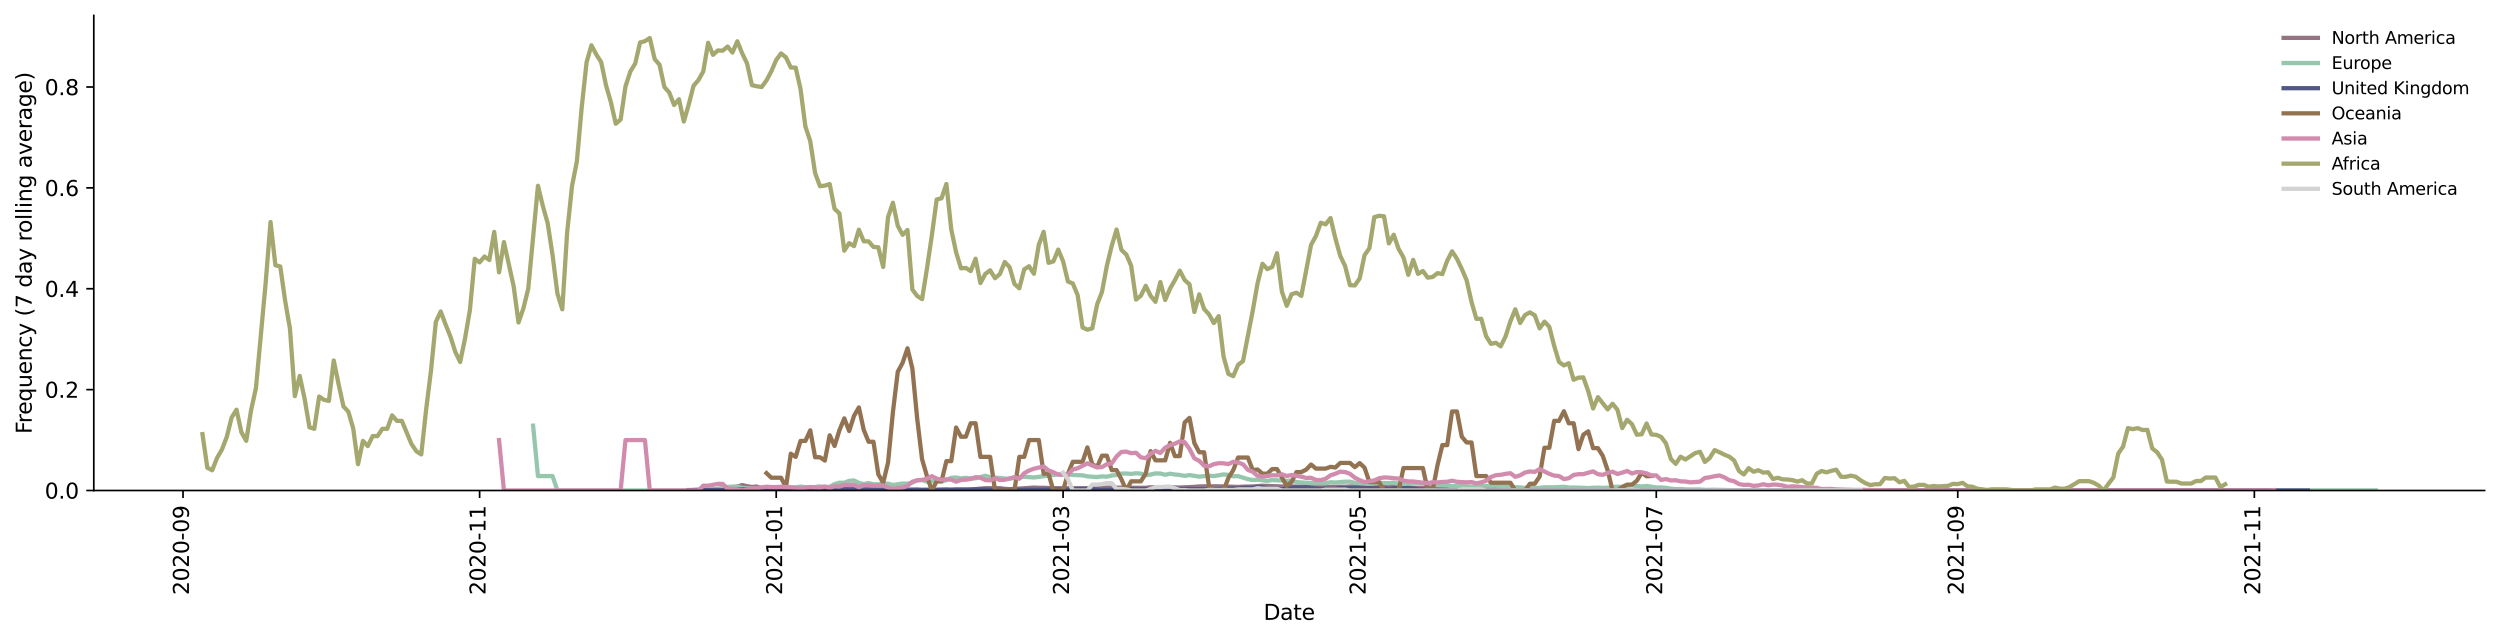 <?xml version="1.0" encoding="utf-8" standalone="no"?>
<!DOCTYPE svg PUBLIC "-//W3C//DTD SVG 1.1//EN"
  "http://www.w3.org/Graphics/SVG/1.1/DTD/svg11.dtd">
<svg height="298.621pt" version="1.1" viewBox="0 0 1166.981 298.621" width="1166.981pt" xmlns="http://www.w3.org/2000/svg" xmlns:xlink="http://www.w3.org/1999/xlink">
 <defs>
  <style type="text/css">*{stroke-linecap:butt;stroke-linejoin:round;}</style>
 </defs>
 <g id="figure_1">
  <g id="patch_1">
   <path d="M 0 298.621 
L 1166.981 298.621 
L 1166.981 0 
L 0 0 
z
" style="fill:#ffffff;"/>
  </g>
  <g id="axes_1">
   <g id="patch_2">
    <path d="M 43.781 228.96 
L 1159.781 228.96 
L 1159.781 7.2 
L 43.781 7.2 
z
" style="fill:#ffffff;"/>
   </g>
   <g id="matplotlib.axis_1">
    <g id="xtick_1">
     <g id="line2d_1">
      <defs>
       <path d="M 0 0 
L 0 3.5 
" id="m5fccc2f24a" style="stroke:#000000;stroke-width:0.8;"/>
      </defs>
      <g>
       <use style="stroke:#000000;stroke-width:0.8;" x="85.43" xlink:href="#m5fccc2f24a" y="228.96"/>
      </g>
     </g>
     <g id="text_1">
      <!-- 2020-09 -->
      <g transform="translate(88.189 277.743)rotate(-90)scale(0.1 -0.1)">
       <defs>
        <path d="M 1228 531 
L 3431 531 
L 3431 0 
L 469 0 
L 469 531 
Q 828 903 1448 1529 
Q 2069 2156 2228 2338 
Q 2531 2678 2651 2914 
Q 2772 3150 2772 3378 
Q 2772 3750 2511 3984 
Q 2250 4219 1831 4219 
Q 1534 4219 1204 4116 
Q 875 4013 500 3803 
L 500 4441 
Q 881 4594 1212 4672 
Q 1544 4750 1819 4750 
Q 2544 4750 2975 4387 
Q 3406 4025 3406 3419 
Q 3406 3131 3298 2873 
Q 3191 2616 2906 2266 
Q 2828 2175 2409 1742 
Q 1991 1309 1228 531 
z
" id="DejaVuSans-32" transform="scale(0.016)"/>
        <path d="M 2034 4250 
Q 1547 4250 1301 3770 
Q 1056 3291 1056 2328 
Q 1056 1369 1301 889 
Q 1547 409 2034 409 
Q 2525 409 2770 889 
Q 3016 1369 3016 2328 
Q 3016 3291 2770 3770 
Q 2525 4250 2034 4250 
z
M 2034 4750 
Q 2819 4750 3233 4129 
Q 3647 3509 3647 2328 
Q 3647 1150 3233 529 
Q 2819 -91 2034 -91 
Q 1250 -91 836 529 
Q 422 1150 422 2328 
Q 422 3509 836 4129 
Q 1250 4750 2034 4750 
z
" id="DejaVuSans-30" transform="scale(0.016)"/>
        <path d="M 313 2009 
L 1997 2009 
L 1997 1497 
L 313 1497 
L 313 2009 
z
" id="DejaVuSans-2d" transform="scale(0.016)"/>
        <path d="M 703 97 
L 703 672 
Q 941 559 1184 500 
Q 1428 441 1663 441 
Q 2288 441 2617 861 
Q 2947 1281 2994 2138 
Q 2813 1869 2534 1725 
Q 2256 1581 1919 1581 
Q 1219 1581 811 2004 
Q 403 2428 403 3163 
Q 403 3881 828 4315 
Q 1253 4750 1959 4750 
Q 2769 4750 3195 4129 
Q 3622 3509 3622 2328 
Q 3622 1225 3098 567 
Q 2575 -91 1691 -91 
Q 1453 -91 1209 -44 
Q 966 3 703 97 
z
M 1959 2075 
Q 2384 2075 2632 2365 
Q 2881 2656 2881 3163 
Q 2881 3666 2632 3958 
Q 2384 4250 1959 4250 
Q 1534 4250 1286 3958 
Q 1038 3666 1038 3163 
Q 1038 2656 1286 2365 
Q 1534 2075 1959 2075 
z
" id="DejaVuSans-39" transform="scale(0.016)"/>
       </defs>
       <use xlink:href="#DejaVuSans-32"/>
       <use x="63.623" xlink:href="#DejaVuSans-30"/>
       <use x="127.246" xlink:href="#DejaVuSans-32"/>
       <use x="190.869" xlink:href="#DejaVuSans-30"/>
       <use x="254.492" xlink:href="#DejaVuSans-2d"/>
       <use x="290.576" xlink:href="#DejaVuSans-30"/>
       <use x="354.199" xlink:href="#DejaVuSans-39"/>
      </g>
     </g>
    </g>
    <g id="xtick_2">
     <g id="line2d_2">
      <g>
       <use style="stroke:#000000;stroke-width:0.8;" x="223.88" xlink:href="#m5fccc2f24a" y="228.96"/>
      </g>
     </g>
     <g id="text_2">
      <!-- 2020-11 -->
      <g transform="translate(226.639 277.743)rotate(-90)scale(0.1 -0.1)">
       <defs>
        <path d="M 794 531 
L 1825 531 
L 1825 4091 
L 703 3866 
L 703 4441 
L 1819 4666 
L 2450 4666 
L 2450 531 
L 3481 531 
L 3481 0 
L 794 0 
L 794 531 
z
" id="DejaVuSans-31" transform="scale(0.016)"/>
       </defs>
       <use xlink:href="#DejaVuSans-32"/>
       <use x="63.623" xlink:href="#DejaVuSans-30"/>
       <use x="127.246" xlink:href="#DejaVuSans-32"/>
       <use x="190.869" xlink:href="#DejaVuSans-30"/>
       <use x="254.492" xlink:href="#DejaVuSans-2d"/>
       <use x="290.576" xlink:href="#DejaVuSans-31"/>
       <use x="354.199" xlink:href="#DejaVuSans-31"/>
      </g>
     </g>
    </g>
    <g id="xtick_3">
     <g id="line2d_3">
      <g>
       <use style="stroke:#000000;stroke-width:0.8;" x="362.33" xlink:href="#m5fccc2f24a" y="228.96"/>
      </g>
     </g>
     <g id="text_3">
      <!-- 2021-01 -->
      <g transform="translate(365.09 277.743)rotate(-90)scale(0.1 -0.1)">
       <use xlink:href="#DejaVuSans-32"/>
       <use x="63.623" xlink:href="#DejaVuSans-30"/>
       <use x="127.246" xlink:href="#DejaVuSans-32"/>
       <use x="190.869" xlink:href="#DejaVuSans-31"/>
       <use x="254.492" xlink:href="#DejaVuSans-2d"/>
       <use x="290.576" xlink:href="#DejaVuSans-30"/>
       <use x="354.199" xlink:href="#DejaVuSans-31"/>
      </g>
     </g>
    </g>
    <g id="xtick_4">
     <g id="line2d_4">
      <g>
       <use style="stroke:#000000;stroke-width:0.8;" x="496.241" xlink:href="#m5fccc2f24a" y="228.96"/>
      </g>
     </g>
     <g id="text_4">
      <!-- 2021-03 -->
      <g transform="translate(499.001 277.743)rotate(-90)scale(0.1 -0.1)">
       <defs>
        <path d="M 2597 2516 
Q 3050 2419 3304 2112 
Q 3559 1806 3559 1356 
Q 3559 666 3084 287 
Q 2609 -91 1734 -91 
Q 1441 -91 1130 -33 
Q 819 25 488 141 
L 488 750 
Q 750 597 1062 519 
Q 1375 441 1716 441 
Q 2309 441 2620 675 
Q 2931 909 2931 1356 
Q 2931 1769 2642 2001 
Q 2353 2234 1838 2234 
L 1294 2234 
L 1294 2753 
L 1863 2753 
Q 2328 2753 2575 2939 
Q 2822 3125 2822 3475 
Q 2822 3834 2567 4026 
Q 2313 4219 1838 4219 
Q 1578 4219 1281 4162 
Q 984 4106 628 3988 
L 628 4550 
Q 988 4650 1302 4700 
Q 1616 4750 1894 4750 
Q 2613 4750 3031 4423 
Q 3450 4097 3450 3541 
Q 3450 3153 3228 2886 
Q 3006 2619 2597 2516 
z
" id="DejaVuSans-33" transform="scale(0.016)"/>
       </defs>
       <use xlink:href="#DejaVuSans-32"/>
       <use x="63.623" xlink:href="#DejaVuSans-30"/>
       <use x="127.246" xlink:href="#DejaVuSans-32"/>
       <use x="190.869" xlink:href="#DejaVuSans-31"/>
       <use x="254.492" xlink:href="#DejaVuSans-2d"/>
       <use x="290.576" xlink:href="#DejaVuSans-30"/>
       <use x="354.199" xlink:href="#DejaVuSans-33"/>
      </g>
     </g>
    </g>
    <g id="xtick_5">
     <g id="line2d_5">
      <g>
       <use style="stroke:#000000;stroke-width:0.8;" x="634.692" xlink:href="#m5fccc2f24a" y="228.96"/>
      </g>
     </g>
     <g id="text_5">
      <!-- 2021-05 -->
      <g transform="translate(637.451 277.743)rotate(-90)scale(0.1 -0.1)">
       <defs>
        <path d="M 691 4666 
L 3169 4666 
L 3169 4134 
L 1269 4134 
L 1269 2991 
Q 1406 3038 1543 3061 
Q 1681 3084 1819 3084 
Q 2600 3084 3056 2656 
Q 3513 2228 3513 1497 
Q 3513 744 3044 326 
Q 2575 -91 1722 -91 
Q 1428 -91 1123 -41 
Q 819 9 494 109 
L 494 744 
Q 775 591 1075 516 
Q 1375 441 1709 441 
Q 2250 441 2565 725 
Q 2881 1009 2881 1497 
Q 2881 1984 2565 2268 
Q 2250 2553 1709 2553 
Q 1456 2553 1204 2497 
Q 953 2441 691 2322 
L 691 4666 
z
" id="DejaVuSans-35" transform="scale(0.016)"/>
       </defs>
       <use xlink:href="#DejaVuSans-32"/>
       <use x="63.623" xlink:href="#DejaVuSans-30"/>
       <use x="127.246" xlink:href="#DejaVuSans-32"/>
       <use x="190.869" xlink:href="#DejaVuSans-31"/>
       <use x="254.492" xlink:href="#DejaVuSans-2d"/>
       <use x="290.576" xlink:href="#DejaVuSans-30"/>
       <use x="354.199" xlink:href="#DejaVuSans-35"/>
      </g>
     </g>
    </g>
    <g id="xtick_6">
     <g id="line2d_6">
      <g>
       <use style="stroke:#000000;stroke-width:0.8;" x="773.142" xlink:href="#m5fccc2f24a" y="228.96"/>
      </g>
     </g>
     <g id="text_6">
      <!-- 2021-07 -->
      <g transform="translate(775.901 277.743)rotate(-90)scale(0.1 -0.1)">
       <defs>
        <path d="M 525 4666 
L 3525 4666 
L 3525 4397 
L 1831 0 
L 1172 0 
L 2766 4134 
L 525 4134 
L 525 4666 
z
" id="DejaVuSans-37" transform="scale(0.016)"/>
       </defs>
       <use xlink:href="#DejaVuSans-32"/>
       <use x="63.623" xlink:href="#DejaVuSans-30"/>
       <use x="127.246" xlink:href="#DejaVuSans-32"/>
       <use x="190.869" xlink:href="#DejaVuSans-31"/>
       <use x="254.492" xlink:href="#DejaVuSans-2d"/>
       <use x="290.576" xlink:href="#DejaVuSans-30"/>
       <use x="354.199" xlink:href="#DejaVuSans-37"/>
      </g>
     </g>
    </g>
    <g id="xtick_7">
     <g id="line2d_7">
      <g>
       <use style="stroke:#000000;stroke-width:0.8;" x="913.862" xlink:href="#m5fccc2f24a" y="228.96"/>
      </g>
     </g>
     <g id="text_7">
      <!-- 2021-09 -->
      <g transform="translate(916.621 277.743)rotate(-90)scale(0.1 -0.1)">
       <use xlink:href="#DejaVuSans-32"/>
       <use x="63.623" xlink:href="#DejaVuSans-30"/>
       <use x="127.246" xlink:href="#DejaVuSans-32"/>
       <use x="190.869" xlink:href="#DejaVuSans-31"/>
       <use x="254.492" xlink:href="#DejaVuSans-2d"/>
       <use x="290.576" xlink:href="#DejaVuSans-30"/>
       <use x="354.199" xlink:href="#DejaVuSans-39"/>
      </g>
     </g>
    </g>
    <g id="xtick_8">
     <g id="line2d_8">
      <g>
       <use style="stroke:#000000;stroke-width:0.8;" x="1052.312" xlink:href="#m5fccc2f24a" y="228.96"/>
      </g>
     </g>
     <g id="text_8">
      <!-- 2021-11 -->
      <g transform="translate(1055.071 277.743)rotate(-90)scale(0.1 -0.1)">
       <use xlink:href="#DejaVuSans-32"/>
       <use x="63.623" xlink:href="#DejaVuSans-30"/>
       <use x="127.246" xlink:href="#DejaVuSans-32"/>
       <use x="190.869" xlink:href="#DejaVuSans-31"/>
       <use x="254.492" xlink:href="#DejaVuSans-2d"/>
       <use x="290.576" xlink:href="#DejaVuSans-31"/>
       <use x="354.199" xlink:href="#DejaVuSans-31"/>
      </g>
     </g>
    </g>
    <g id="text_9">
     <!-- Date -->
     <g transform="translate(589.83 289.341)scale(0.1 -0.1)">
      <defs>
       <path d="M 1259 4147 
L 1259 519 
L 2022 519 
Q 2988 519 3436 956 
Q 3884 1394 3884 2338 
Q 3884 3275 3436 3711 
Q 2988 4147 2022 4147 
L 1259 4147 
z
M 628 4666 
L 1925 4666 
Q 3281 4666 3915 4102 
Q 4550 3538 4550 2338 
Q 4550 1131 3912 565 
Q 3275 0 1925 0 
L 628 0 
L 628 4666 
z
" id="DejaVuSans-44" transform="scale(0.016)"/>
       <path d="M 2194 1759 
Q 1497 1759 1228 1600 
Q 959 1441 959 1056 
Q 959 750 1161 570 
Q 1363 391 1709 391 
Q 2188 391 2477 730 
Q 2766 1069 2766 1631 
L 2766 1759 
L 2194 1759 
z
M 3341 1997 
L 3341 0 
L 2766 0 
L 2766 531 
Q 2569 213 2275 61 
Q 1981 -91 1556 -91 
Q 1019 -91 701 211 
Q 384 513 384 1019 
Q 384 1609 779 1909 
Q 1175 2209 1959 2209 
L 2766 2209 
L 2766 2266 
Q 2766 2663 2505 2880 
Q 2244 3097 1772 3097 
Q 1472 3097 1187 3025 
Q 903 2953 641 2809 
L 641 3341 
Q 956 3463 1253 3523 
Q 1550 3584 1831 3584 
Q 2591 3584 2966 3190 
Q 3341 2797 3341 1997 
z
" id="DejaVuSans-61" transform="scale(0.016)"/>
       <path d="M 1172 4494 
L 1172 3500 
L 2356 3500 
L 2356 3053 
L 1172 3053 
L 1172 1153 
Q 1172 725 1289 603 
Q 1406 481 1766 481 
L 2356 481 
L 2356 0 
L 1766 0 
Q 1100 0 847 248 
Q 594 497 594 1153 
L 594 3053 
L 172 3053 
L 172 3500 
L 594 3500 
L 594 4494 
L 1172 4494 
z
" id="DejaVuSans-74" transform="scale(0.016)"/>
       <path d="M 3597 1894 
L 3597 1613 
L 953 1613 
Q 991 1019 1311 708 
Q 1631 397 2203 397 
Q 2534 397 2845 478 
Q 3156 559 3463 722 
L 3463 178 
Q 3153 47 2828 -22 
Q 2503 -91 2169 -91 
Q 1331 -91 842 396 
Q 353 884 353 1716 
Q 353 2575 817 3079 
Q 1281 3584 2069 3584 
Q 2775 3584 3186 3129 
Q 3597 2675 3597 1894 
z
M 3022 2063 
Q 3016 2534 2758 2815 
Q 2500 3097 2075 3097 
Q 1594 3097 1305 2825 
Q 1016 2553 972 2059 
L 3022 2063 
z
" id="DejaVuSans-65" transform="scale(0.016)"/>
      </defs>
      <use xlink:href="#DejaVuSans-44"/>
      <use x="77.002" xlink:href="#DejaVuSans-61"/>
      <use x="138.281" xlink:href="#DejaVuSans-74"/>
      <use x="177.49" xlink:href="#DejaVuSans-65"/>
     </g>
    </g>
   </g>
   <g id="matplotlib.axis_2">
    <g id="ytick_1">
     <g id="line2d_9">
      <defs>
       <path d="M 0 0 
L -3.5 0 
" id="m4e74dee509" style="stroke:#000000;stroke-width:0.8;"/>
      </defs>
      <g>
       <use style="stroke:#000000;stroke-width:0.8;" x="43.781" xlink:href="#m4e74dee509" y="228.96"/>
      </g>
     </g>
     <g id="text_10">
      <!-- 0.0 -->
      <g transform="translate(20.878 232.759)scale(0.1 -0.1)">
       <defs>
        <path d="M 684 794 
L 1344 794 
L 1344 0 
L 684 0 
L 684 794 
z
" id="DejaVuSans-2e" transform="scale(0.016)"/>
       </defs>
       <use xlink:href="#DejaVuSans-30"/>
       <use x="63.623" xlink:href="#DejaVuSans-2e"/>
       <use x="95.41" xlink:href="#DejaVuSans-30"/>
      </g>
     </g>
    </g>
    <g id="ytick_2">
     <g id="line2d_10">
      <g>
       <use style="stroke:#000000;stroke-width:0.8;" x="43.781" xlink:href="#m4e74dee509" y="181.874"/>
      </g>
     </g>
     <g id="text_11">
      <!-- 0.2 -->
      <g transform="translate(20.878 185.673)scale(0.1 -0.1)">
       <use xlink:href="#DejaVuSans-30"/>
       <use x="63.623" xlink:href="#DejaVuSans-2e"/>
       <use x="95.41" xlink:href="#DejaVuSans-32"/>
      </g>
     </g>
    </g>
    <g id="ytick_3">
     <g id="line2d_11">
      <g>
       <use style="stroke:#000000;stroke-width:0.8;" x="43.781" xlink:href="#m4e74dee509" y="134.788"/>
      </g>
     </g>
     <g id="text_12">
      <!-- 0.4 -->
      <g transform="translate(20.878 138.587)scale(0.1 -0.1)">
       <defs>
        <path d="M 2419 4116 
L 825 1625 
L 2419 1625 
L 2419 4116 
z
M 2253 4666 
L 3047 4666 
L 3047 1625 
L 3713 1625 
L 3713 1100 
L 3047 1100 
L 3047 0 
L 2419 0 
L 2419 1100 
L 313 1100 
L 313 1709 
L 2253 4666 
z
" id="DejaVuSans-34" transform="scale(0.016)"/>
       </defs>
       <use xlink:href="#DejaVuSans-30"/>
       <use x="63.623" xlink:href="#DejaVuSans-2e"/>
       <use x="95.41" xlink:href="#DejaVuSans-34"/>
      </g>
     </g>
    </g>
    <g id="ytick_4">
     <g id="line2d_12">
      <g>
       <use style="stroke:#000000;stroke-width:0.8;" x="43.781" xlink:href="#m4e74dee509" y="87.702"/>
      </g>
     </g>
     <g id="text_13">
      <!-- 0.6 -->
      <g transform="translate(20.878 91.501)scale(0.1 -0.1)">
       <defs>
        <path d="M 2113 2584 
Q 1688 2584 1439 2293 
Q 1191 2003 1191 1497 
Q 1191 994 1439 701 
Q 1688 409 2113 409 
Q 2538 409 2786 701 
Q 3034 994 3034 1497 
Q 3034 2003 2786 2293 
Q 2538 2584 2113 2584 
z
M 3366 4563 
L 3366 3988 
Q 3128 4100 2886 4159 
Q 2644 4219 2406 4219 
Q 1781 4219 1451 3797 
Q 1122 3375 1075 2522 
Q 1259 2794 1537 2939 
Q 1816 3084 2150 3084 
Q 2853 3084 3261 2657 
Q 3669 2231 3669 1497 
Q 3669 778 3244 343 
Q 2819 -91 2113 -91 
Q 1303 -91 875 529 
Q 447 1150 447 2328 
Q 447 3434 972 4092 
Q 1497 4750 2381 4750 
Q 2619 4750 2861 4703 
Q 3103 4656 3366 4563 
z
" id="DejaVuSans-36" transform="scale(0.016)"/>
       </defs>
       <use xlink:href="#DejaVuSans-30"/>
       <use x="63.623" xlink:href="#DejaVuSans-2e"/>
       <use x="95.41" xlink:href="#DejaVuSans-36"/>
      </g>
     </g>
    </g>
    <g id="ytick_5">
     <g id="line2d_13">
      <g>
       <use style="stroke:#000000;stroke-width:0.8;" x="43.781" xlink:href="#m4e74dee509" y="40.616"/>
      </g>
     </g>
     <g id="text_14">
      <!-- 0.8 -->
      <g transform="translate(20.878 44.415)scale(0.1 -0.1)">
       <defs>
        <path d="M 2034 2216 
Q 1584 2216 1326 1975 
Q 1069 1734 1069 1313 
Q 1069 891 1326 650 
Q 1584 409 2034 409 
Q 2484 409 2743 651 
Q 3003 894 3003 1313 
Q 3003 1734 2745 1975 
Q 2488 2216 2034 2216 
z
M 1403 2484 
Q 997 2584 770 2862 
Q 544 3141 544 3541 
Q 544 4100 942 4425 
Q 1341 4750 2034 4750 
Q 2731 4750 3128 4425 
Q 3525 4100 3525 3541 
Q 3525 3141 3298 2862 
Q 3072 2584 2669 2484 
Q 3125 2378 3379 2068 
Q 3634 1759 3634 1313 
Q 3634 634 3220 271 
Q 2806 -91 2034 -91 
Q 1263 -91 848 271 
Q 434 634 434 1313 
Q 434 1759 690 2068 
Q 947 2378 1403 2484 
z
M 1172 3481 
Q 1172 3119 1398 2916 
Q 1625 2713 2034 2713 
Q 2441 2713 2670 2916 
Q 2900 3119 2900 3481 
Q 2900 3844 2670 4047 
Q 2441 4250 2034 4250 
Q 1625 4250 1398 4047 
Q 1172 3844 1172 3481 
z
" id="DejaVuSans-38" transform="scale(0.016)"/>
       </defs>
       <use xlink:href="#DejaVuSans-30"/>
       <use x="63.623" xlink:href="#DejaVuSans-2e"/>
       <use x="95.41" xlink:href="#DejaVuSans-38"/>
      </g>
     </g>
    </g>
    <g id="text_15">
     <!-- Frequency (7 day rolling average) -->
     <g transform="translate(14.798 202.529)rotate(-90)scale(0.1 -0.1)">
      <defs>
       <path d="M 628 4666 
L 3309 4666 
L 3309 4134 
L 1259 4134 
L 1259 2759 
L 3109 2759 
L 3109 2228 
L 1259 2228 
L 1259 0 
L 628 0 
L 628 4666 
z
" id="DejaVuSans-46" transform="scale(0.016)"/>
       <path d="M 2631 2963 
Q 2534 3019 2420 3045 
Q 2306 3072 2169 3072 
Q 1681 3072 1420 2755 
Q 1159 2438 1159 1844 
L 1159 0 
L 581 0 
L 581 3500 
L 1159 3500 
L 1159 2956 
Q 1341 3275 1631 3429 
Q 1922 3584 2338 3584 
Q 2397 3584 2469 3576 
Q 2541 3569 2628 3553 
L 2631 2963 
z
" id="DejaVuSans-72" transform="scale(0.016)"/>
       <path d="M 947 1747 
Q 947 1113 1208 752 
Q 1469 391 1925 391 
Q 2381 391 2643 752 
Q 2906 1113 2906 1747 
Q 2906 2381 2643 2742 
Q 2381 3103 1925 3103 
Q 1469 3103 1208 2742 
Q 947 2381 947 1747 
z
M 2906 525 
Q 2725 213 2448 61 
Q 2172 -91 1784 -91 
Q 1150 -91 751 415 
Q 353 922 353 1747 
Q 353 2572 751 3078 
Q 1150 3584 1784 3584 
Q 2172 3584 2448 3432 
Q 2725 3281 2906 2969 
L 2906 3500 
L 3481 3500 
L 3481 -1331 
L 2906 -1331 
L 2906 525 
z
" id="DejaVuSans-71" transform="scale(0.016)"/>
       <path d="M 544 1381 
L 544 3500 
L 1119 3500 
L 1119 1403 
Q 1119 906 1312 657 
Q 1506 409 1894 409 
Q 2359 409 2629 706 
Q 2900 1003 2900 1516 
L 2900 3500 
L 3475 3500 
L 3475 0 
L 2900 0 
L 2900 538 
Q 2691 219 2414 64 
Q 2138 -91 1772 -91 
Q 1169 -91 856 284 
Q 544 659 544 1381 
z
M 1991 3584 
L 1991 3584 
z
" id="DejaVuSans-75" transform="scale(0.016)"/>
       <path d="M 3513 2113 
L 3513 0 
L 2938 0 
L 2938 2094 
Q 2938 2591 2744 2837 
Q 2550 3084 2163 3084 
Q 1697 3084 1428 2787 
Q 1159 2491 1159 1978 
L 1159 0 
L 581 0 
L 581 3500 
L 1159 3500 
L 1159 2956 
Q 1366 3272 1645 3428 
Q 1925 3584 2291 3584 
Q 2894 3584 3203 3211 
Q 3513 2838 3513 2113 
z
" id="DejaVuSans-6e" transform="scale(0.016)"/>
       <path d="M 3122 3366 
L 3122 2828 
Q 2878 2963 2633 3030 
Q 2388 3097 2138 3097 
Q 1578 3097 1268 2742 
Q 959 2388 959 1747 
Q 959 1106 1268 751 
Q 1578 397 2138 397 
Q 2388 397 2633 464 
Q 2878 531 3122 666 
L 3122 134 
Q 2881 22 2623 -34 
Q 2366 -91 2075 -91 
Q 1284 -91 818 406 
Q 353 903 353 1747 
Q 353 2603 823 3093 
Q 1294 3584 2113 3584 
Q 2378 3584 2631 3529 
Q 2884 3475 3122 3366 
z
" id="DejaVuSans-63" transform="scale(0.016)"/>
       <path d="M 2059 -325 
Q 1816 -950 1584 -1140 
Q 1353 -1331 966 -1331 
L 506 -1331 
L 506 -850 
L 844 -850 
Q 1081 -850 1212 -737 
Q 1344 -625 1503 -206 
L 1606 56 
L 191 3500 
L 800 3500 
L 1894 763 
L 2988 3500 
L 3597 3500 
L 2059 -325 
z
" id="DejaVuSans-79" transform="scale(0.016)"/>
       <path id="DejaVuSans-20" transform="scale(0.016)"/>
       <path d="M 1984 4856 
Q 1566 4138 1362 3434 
Q 1159 2731 1159 2009 
Q 1159 1288 1364 580 
Q 1569 -128 1984 -844 
L 1484 -844 
Q 1016 -109 783 600 
Q 550 1309 550 2009 
Q 550 2706 781 3412 
Q 1013 4119 1484 4856 
L 1984 4856 
z
" id="DejaVuSans-28" transform="scale(0.016)"/>
       <path d="M 2906 2969 
L 2906 4863 
L 3481 4863 
L 3481 0 
L 2906 0 
L 2906 525 
Q 2725 213 2448 61 
Q 2172 -91 1784 -91 
Q 1150 -91 751 415 
Q 353 922 353 1747 
Q 353 2572 751 3078 
Q 1150 3584 1784 3584 
Q 2172 3584 2448 3432 
Q 2725 3281 2906 2969 
z
M 947 1747 
Q 947 1113 1208 752 
Q 1469 391 1925 391 
Q 2381 391 2643 752 
Q 2906 1113 2906 1747 
Q 2906 2381 2643 2742 
Q 2381 3103 1925 3103 
Q 1469 3103 1208 2742 
Q 947 2381 947 1747 
z
" id="DejaVuSans-64" transform="scale(0.016)"/>
       <path d="M 1959 3097 
Q 1497 3097 1228 2736 
Q 959 2375 959 1747 
Q 959 1119 1226 758 
Q 1494 397 1959 397 
Q 2419 397 2687 759 
Q 2956 1122 2956 1747 
Q 2956 2369 2687 2733 
Q 2419 3097 1959 3097 
z
M 1959 3584 
Q 2709 3584 3137 3096 
Q 3566 2609 3566 1747 
Q 3566 888 3137 398 
Q 2709 -91 1959 -91 
Q 1206 -91 779 398 
Q 353 888 353 1747 
Q 353 2609 779 3096 
Q 1206 3584 1959 3584 
z
" id="DejaVuSans-6f" transform="scale(0.016)"/>
       <path d="M 603 4863 
L 1178 4863 
L 1178 0 
L 603 0 
L 603 4863 
z
" id="DejaVuSans-6c" transform="scale(0.016)"/>
       <path d="M 603 3500 
L 1178 3500 
L 1178 0 
L 603 0 
L 603 3500 
z
M 603 4863 
L 1178 4863 
L 1178 4134 
L 603 4134 
L 603 4863 
z
" id="DejaVuSans-69" transform="scale(0.016)"/>
       <path d="M 2906 1791 
Q 2906 2416 2648 2759 
Q 2391 3103 1925 3103 
Q 1463 3103 1205 2759 
Q 947 2416 947 1791 
Q 947 1169 1205 825 
Q 1463 481 1925 481 
Q 2391 481 2648 825 
Q 2906 1169 2906 1791 
z
M 3481 434 
Q 3481 -459 3084 -895 
Q 2688 -1331 1869 -1331 
Q 1566 -1331 1297 -1286 
Q 1028 -1241 775 -1147 
L 775 -588 
Q 1028 -725 1275 -790 
Q 1522 -856 1778 -856 
Q 2344 -856 2625 -561 
Q 2906 -266 2906 331 
L 2906 616 
Q 2728 306 2450 153 
Q 2172 0 1784 0 
Q 1141 0 747 490 
Q 353 981 353 1791 
Q 353 2603 747 3093 
Q 1141 3584 1784 3584 
Q 2172 3584 2450 3431 
Q 2728 3278 2906 2969 
L 2906 3500 
L 3481 3500 
L 3481 434 
z
" id="DejaVuSans-67" transform="scale(0.016)"/>
       <path d="M 191 3500 
L 800 3500 
L 1894 563 
L 2988 3500 
L 3597 3500 
L 2284 0 
L 1503 0 
L 191 3500 
z
" id="DejaVuSans-76" transform="scale(0.016)"/>
       <path d="M 513 4856 
L 1013 4856 
Q 1481 4119 1714 3412 
Q 1947 2706 1947 2009 
Q 1947 1309 1714 600 
Q 1481 -109 1013 -844 
L 513 -844 
Q 928 -128 1133 580 
Q 1338 1288 1338 2009 
Q 1338 2731 1133 3434 
Q 928 4138 513 4856 
z
" id="DejaVuSans-29" transform="scale(0.016)"/>
      </defs>
      <use xlink:href="#DejaVuSans-46"/>
      <use x="50.27" xlink:href="#DejaVuSans-72"/>
      <use x="89.133" xlink:href="#DejaVuSans-65"/>
      <use x="150.656" xlink:href="#DejaVuSans-71"/>
      <use x="214.133" xlink:href="#DejaVuSans-75"/>
      <use x="277.512" xlink:href="#DejaVuSans-65"/>
      <use x="339.035" xlink:href="#DejaVuSans-6e"/>
      <use x="402.414" xlink:href="#DejaVuSans-63"/>
      <use x="457.395" xlink:href="#DejaVuSans-79"/>
      <use x="516.574" xlink:href="#DejaVuSans-20"/>
      <use x="548.361" xlink:href="#DejaVuSans-28"/>
      <use x="587.375" xlink:href="#DejaVuSans-37"/>
      <use x="650.998" xlink:href="#DejaVuSans-20"/>
      <use x="682.785" xlink:href="#DejaVuSans-64"/>
      <use x="746.262" xlink:href="#DejaVuSans-61"/>
      <use x="807.541" xlink:href="#DejaVuSans-79"/>
      <use x="866.721" xlink:href="#DejaVuSans-20"/>
      <use x="898.508" xlink:href="#DejaVuSans-72"/>
      <use x="937.371" xlink:href="#DejaVuSans-6f"/>
      <use x="998.553" xlink:href="#DejaVuSans-6c"/>
      <use x="1026.336" xlink:href="#DejaVuSans-6c"/>
      <use x="1054.119" xlink:href="#DejaVuSans-69"/>
      <use x="1081.902" xlink:href="#DejaVuSans-6e"/>
      <use x="1145.281" xlink:href="#DejaVuSans-67"/>
      <use x="1208.758" xlink:href="#DejaVuSans-20"/>
      <use x="1240.545" xlink:href="#DejaVuSans-61"/>
      <use x="1301.824" xlink:href="#DejaVuSans-76"/>
      <use x="1361.004" xlink:href="#DejaVuSans-65"/>
      <use x="1422.527" xlink:href="#DejaVuSans-72"/>
      <use x="1463.641" xlink:href="#DejaVuSans-61"/>
      <use x="1524.92" xlink:href="#DejaVuSans-67"/>
      <use x="1588.396" xlink:href="#DejaVuSans-65"/>
      <use x="1649.92" xlink:href="#DejaVuSans-29"/>
     </g>
    </g>
   </g>
   <g id="line2d_14">
    <path clip-path="url(#p9cd9889f5e)" d="M 341.903 227.541 
L 344.173 227.17 
L 346.443 226.423 
L 348.712 226.967 
L 350.982 227.341 
L 353.252 227.122 
L 355.521 227.994 
L 357.791 228.741 
L 378.218 228.662 
L 382.757 228.427 
L 394.106 228.61 
L 398.645 228.633 
L 403.185 228.83 
L 407.724 228.733 
L 414.533 228.708 
L 419.072 228.703 
L 428.151 228.542 
L 430.421 228.649 
L 446.308 228.589 
L 450.848 228.584 
L 453.117 228.514 
L 459.926 227.884 
L 466.735 227.886 
L 469.005 228.183 
L 471.275 228.353 
L 478.084 227.928 
L 482.623 227.596 
L 484.893 227.708 
L 487.163 227.699 
L 491.702 227.908 
L 500.781 227.898 
L 507.59 227.884 
L 516.668 227.594 
L 532.556 227.711 
L 534.826 227.691 
L 537.095 227.491 
L 539.365 227.414 
L 541.635 227.453 
L 543.904 227.377 
L 550.714 227.587 
L 557.523 227.277 
L 559.792 227.073 
L 564.332 226.997 
L 568.871 227.029 
L 573.41 227.141 
L 577.95 227.309 
L 580.219 227.178 
L 584.759 227.096 
L 589.298 226.737 
L 600.646 227.192 
L 602.916 227.047 
L 605.186 227.142 
L 611.995 226.949 
L 614.264 227.138 
L 616.534 227.033 
L 618.804 227.214 
L 623.343 227.24 
L 627.883 227.199 
L 634.692 226.897 
L 643.77 227.011 
L 646.04 227.156 
L 648.31 227.071 
L 652.849 227.304 
L 655.119 227.342 
L 659.658 227.689 
L 664.197 227.665 
L 666.467 227.574 
L 668.737 227.322 
L 677.815 227.297 
L 680.085 227.385 
L 682.355 227.239 
L 686.894 227.303 
L 695.973 227.857 
L 698.243 227.717 
L 700.512 227.881 
L 702.782 227.803 
L 707.321 227.997 
L 709.591 228.365 
L 711.861 228.119 
L 718.67 228.186 
L 720.939 228.093 
L 723.209 228.32 
L 754.984 228.775 
L 759.524 228.662 
L 764.063 228.828 
L 782.221 228.71 
L 791.299 228.886 
L 1040.964 228.954 
L 1040.964 228.954 
" style="fill:none;stroke:#947383;stroke-linecap:square;stroke-width:2;"/>
   </g>
   <g id="line2d_15">
    <path clip-path="url(#p9cd9889f5e)" d="M 248.847 198.69 
L 251.116 222.233 
L 257.925 222.233 
L 260.195 228.96 
L 319.207 228.96 
L 326.016 228.549 
L 332.825 228.521 
L 339.634 227.282 
L 344.173 227.066 
L 346.443 227.729 
L 350.982 228.098 
L 355.521 227.701 
L 357.791 227.568 
L 362.33 227.88 
L 364.6 227.655 
L 371.409 227.56 
L 373.679 227.116 
L 378.218 227.729 
L 382.757 227.021 
L 385.027 227.494 
L 387.297 227.202 
L 389.566 225.992 
L 391.836 225.333 
L 394.106 225.347 
L 396.376 224.462 
L 398.645 224.274 
L 400.915 225.43 
L 403.185 225.998 
L 405.454 225.487 
L 407.724 226.05 
L 409.994 226.074 
L 412.263 225.755 
L 414.533 225.793 
L 416.803 226.385 
L 421.342 225.72 
L 423.612 225.77 
L 425.881 225.262 
L 428.151 224.188 
L 430.421 224.083 
L 432.69 224.838 
L 437.23 224.438 
L 439.499 224.755 
L 441.769 224.112 
L 444.039 223.035 
L 446.308 222.89 
L 448.578 223.307 
L 450.848 223.039 
L 453.117 223.326 
L 455.387 223.269 
L 459.926 222.079 
L 462.196 222.743 
L 466.735 223.148 
L 469.005 223.377 
L 471.275 223.479 
L 473.545 223 
L 475.814 222.84 
L 478.084 222.562 
L 482.623 222.88 
L 493.972 221.416 
L 496.241 221.595 
L 498.511 221.397 
L 500.781 221.704 
L 505.32 221.886 
L 507.59 222.352 
L 512.129 222.691 
L 514.399 222.371 
L 516.668 222.52 
L 518.938 221.977 
L 521.208 221.724 
L 523.477 221.044 
L 525.747 221.022 
L 528.017 221.217 
L 530.286 220.91 
L 532.556 221.089 
L 534.826 221.808 
L 537.095 221.522 
L 539.365 220.973 
L 541.635 221.038 
L 543.904 221.618 
L 546.174 221.126 
L 548.444 221.496 
L 550.714 221.712 
L 552.983 222.151 
L 555.253 221.771 
L 559.792 222.483 
L 564.332 222.066 
L 566.601 222.237 
L 571.141 221.454 
L 573.41 221.659 
L 575.68 222.319 
L 577.95 222.271 
L 582.489 223.649 
L 584.759 224.073 
L 587.028 223.912 
L 591.568 224.448 
L 593.837 224.09 
L 598.377 224.299 
L 600.646 224.441 
L 602.916 224.339 
L 605.186 225.025 
L 609.725 225.368 
L 611.995 225.405 
L 614.264 225.613 
L 618.804 225.591 
L 621.074 225.11 
L 623.343 225.238 
L 627.883 224.857 
L 630.152 224.827 
L 632.422 225.396 
L 636.961 225.644 
L 639.231 225.92 
L 643.77 225.411 
L 648.31 225.513 
L 650.579 225.377 
L 655.119 226.153 
L 657.388 225.515 
L 661.928 225.479 
L 664.197 225.559 
L 666.467 225.269 
L 668.737 226.021 
L 671.006 226.399 
L 675.546 226.561 
L 677.815 226.951 
L 682.355 226.818 
L 686.894 227.292 
L 689.164 226.857 
L 693.703 226.819 
L 698.243 226.682 
L 702.782 227.211 
L 709.591 227.525 
L 711.861 227.737 
L 714.13 227.7 
L 716.4 227.805 
L 718.67 227.738 
L 720.939 227.475 
L 725.479 227.456 
L 730.018 227.237 
L 732.288 227.564 
L 736.827 227.615 
L 741.366 227.85 
L 743.636 227.673 
L 745.906 227.614 
L 748.175 227.736 
L 750.445 227.649 
L 752.715 227.364 
L 754.984 227.216 
L 757.254 227.285 
L 759.524 226.722 
L 761.793 226.566 
L 764.063 226.902 
L 766.333 227.07 
L 768.602 226.851 
L 773.142 227.566 
L 775.412 227.538 
L 777.681 227.72 
L 779.951 228.101 
L 782.221 228.321 
L 784.49 228.27 
L 786.76 228.46 
L 793.569 228.494 
L 795.839 228.674 
L 800.378 228.608 
L 811.726 228.878 
L 818.535 228.824 
L 850.311 228.951 
L 861.659 228.941 
L 873.008 228.941 
L 1109.054 228.923 
L 1109.054 228.923 
" style="fill:none;stroke:#96c6ad;stroke-linecap:square;stroke-width:2;"/>
   </g>
   <g id="line2d_16">
    <path clip-path="url(#p9cd9889f5e)" d="M 321.476 228.769 
L 332.825 228.668 
L 337.364 228.775 
L 355.521 228.183 
L 360.061 228.358 
L 362.33 228.014 
L 364.6 228.262 
L 366.87 228.318 
L 371.409 228.141 
L 373.679 228.519 
L 380.488 228.562 
L 382.757 228.68 
L 389.566 228.472 
L 396.376 228.357 
L 412.263 228.495 
L 423.612 228.677 
L 428.151 228.668 
L 430.421 228.733 
L 432.69 228.684 
L 434.96 228.755 
L 441.769 228.557 
L 444.039 228.651 
L 446.308 228.536 
L 453.117 228.539 
L 455.387 228.453 
L 469.005 228.695 
L 487.163 228.616 
L 491.702 228.5 
L 498.511 228.574 
L 503.05 228.306 
L 509.859 228.289 
L 512.129 228.57 
L 514.399 228.687 
L 521.208 228.613 
L 528.017 228.27 
L 530.286 228.37 
L 541.635 228.147 
L 546.174 228.242 
L 548.444 228.122 
L 550.714 228.253 
L 557.523 228.26 
L 562.062 228.416 
L 566.601 228.4 
L 571.141 228.183 
L 573.41 228.028 
L 577.95 228.055 
L 580.219 227.711 
L 584.759 227.649 
L 587.028 227.351 
L 589.298 227.442 
L 591.568 227.9 
L 596.107 228.104 
L 598.377 228.427 
L 600.646 227.816 
L 605.186 227.481 
L 607.455 227.596 
L 609.725 227.421 
L 611.995 227.882 
L 616.534 228.237 
L 618.804 228.106 
L 621.074 228.245 
L 623.343 228.179 
L 625.613 227.722 
L 627.883 227.88 
L 632.422 227.707 
L 636.961 227.948 
L 639.231 227.815 
L 643.77 228.029 
L 646.04 227.938 
L 648.31 228.204 
L 650.579 227.895 
L 652.849 227.823 
L 659.658 227.935 
L 661.928 228.416 
L 668.737 228.737 
L 675.546 228.898 
L 686.894 228.83 
L 691.433 228.731 
L 698.243 228.813 
L 700.512 228.913 
L 720.939 228.838 
L 734.557 228.858 
L 741.366 228.96 
L 1077.279 228.953 
L 1077.279 228.953 
" style="fill:none;stroke:#525886;stroke-linecap:square;stroke-width:2;"/>
   </g>
   <g id="line2d_17">
    <path clip-path="url(#p9cd9889f5e)" d="M 357.791 220.854 
L 360.061 223.004 
L 364.6 223.004 
L 366.87 227.489 
L 369.139 211.793 
L 371.409 213.265 
L 373.679 205.83 
L 375.948 205.83 
L 378.218 200.874 
L 380.488 213.43 
L 382.757 213.43 
L 385.027 214.979 
L 387.297 203.207 
L 389.566 208.164 
L 391.836 200.839 
L 394.106 195.3 
L 396.376 201.185 
L 398.645 194.122 
L 400.915 190.199 
L 403.185 200.662 
L 405.454 206.202 
L 407.724 206.202 
L 409.994 221.414 
L 412.263 225.338 
L 414.533 215.921 
L 416.803 192.378 
L 419.072 173.543 
L 421.342 169.318 
L 423.612 162.591 
L 425.881 172.008 
L 428.151 195.551 
L 430.421 214.386 
L 432.69 222.233 
L 434.96 228.96 
L 437.23 224.679 
L 439.499 224.679 
L 441.769 215.262 
L 444.039 215.262 
L 446.308 199.567 
L 448.578 203.847 
L 450.848 203.847 
L 453.117 197.569 
L 455.387 197.569 
L 457.657 213.265 
L 462.196 213.265 
L 464.466 228.96 
L 473.545 228.96 
L 475.814 213.265 
L 478.084 213.265 
L 480.354 205.417 
L 484.893 205.417 
L 487.163 221.112 
L 489.432 221.112 
L 491.702 228.96 
L 496.241 228.96 
L 498.511 221.112 
L 500.781 215.573 
L 505.32 215.573 
L 507.59 208.846 
L 509.859 216.694 
L 512.129 217.953 
L 514.399 212.721 
L 516.668 212.721 
L 518.938 219.448 
L 521.208 219.448 
L 523.477 223.728 
L 525.747 228.96 
L 528.017 224.679 
L 532.556 224.679 
L 534.826 221.057 
L 537.095 210.594 
L 539.365 214.874 
L 543.904 214.874 
L 546.174 206.725 
L 548.444 212.908 
L 550.714 212.908 
L 552.983 197.213 
L 555.253 195.072 
L 557.523 206.844 
L 559.792 211.124 
L 562.062 211.124 
L 564.332 226.82 
L 566.601 228.96 
L 571.141 228.96 
L 573.41 223.074 
L 575.68 219.452 
L 577.95 213.566 
L 582.489 213.566 
L 584.759 219.452 
L 587.028 219.15 
L 589.298 221.112 
L 591.568 221.112 
L 593.837 218.972 
L 596.107 218.972 
L 600.646 226.82 
L 602.916 224.936 
L 605.186 220.35 
L 607.455 220.35 
L 609.725 219.202 
L 611.995 216.847 
L 614.264 218.731 
L 618.804 218.731 
L 621.074 217.917 
L 623.343 218.224 
L 625.613 216.084 
L 630.152 216.084 
L 632.422 218.046 
L 634.692 216.169 
L 636.961 218.31 
L 639.231 225.036 
L 643.77 225.036 
L 646.04 228.96 
L 652.849 228.96 
L 655.119 218.496 
L 664.197 218.496 
L 666.467 228.96 
L 668.737 228.96 
L 671.006 217.188 
L 673.276 207.771 
L 675.546 207.771 
L 677.815 192.076 
L 680.085 192.076 
L 682.355 203.847 
L 684.624 206.538 
L 686.894 206.538 
L 689.164 222.233 
L 693.703 222.233 
L 695.973 225.338 
L 705.052 225.338 
L 707.321 228.96 
L 711.861 228.96 
L 714.13 225.821 
L 716.4 225.821 
L 718.67 222.458 
L 720.939 209.004 
L 723.209 209.004 
L 725.479 196.448 
L 727.748 196.448 
L 730.018 191.964 
L 732.288 197.569 
L 734.557 197.569 
L 736.827 209.643 
L 739.097 202.916 
L 741.366 201.347 
L 743.636 209.194 
L 745.906 209.194 
L 748.175 212.816 
L 750.445 219.543 
L 752.715 228.96 
L 754.984 228.96 
L 757.254 227.336 
L 759.524 226.215 
L 761.793 226.215 
L 764.063 224.404 
L 766.333 220.687 
L 768.602 222.311 
L 770.872 222.193 
L 770.872 222.193 
" style="fill:none;stroke:#937252;stroke-linecap:square;stroke-width:2;"/>
   </g>
   <g id="line2d_18">
    <path clip-path="url(#p9cd9889f5e)" d="M 232.959 205.417 
L 235.228 228.96 
L 289.701 228.96 
L 291.97 205.417 
L 301.049 205.417 
L 303.319 228.96 
L 326.016 228.96 
L 328.285 226.718 
L 330.555 226.718 
L 335.094 225.884 
L 337.364 225.884 
L 339.634 228.126 
L 341.903 228.126 
L 346.443 228.96 
L 348.712 228.412 
L 350.982 228.006 
L 353.252 227.892 
L 355.521 227.477 
L 357.791 227.196 
L 360.061 227.363 
L 362.33 227.366 
L 364.6 227.222 
L 371.409 227.616 
L 373.679 228.02 
L 375.948 227.565 
L 378.218 227.344 
L 382.757 227.584 
L 385.027 227.072 
L 387.297 227.712 
L 389.566 226.975 
L 391.836 227.11 
L 394.106 226.288 
L 396.376 226.429 
L 398.645 226.336 
L 400.915 227.437 
L 403.185 226.429 
L 405.454 226.408 
L 407.724 226.69 
L 412.263 226.595 
L 414.533 227.603 
L 416.803 228.185 
L 419.072 227.801 
L 421.342 227.57 
L 423.612 226.779 
L 425.881 224.862 
L 428.151 224.199 
L 430.421 224.02 
L 432.69 223.47 
L 434.96 222.243 
L 437.23 223.409 
L 439.499 223.903 
L 441.769 223.774 
L 444.039 223.88 
L 446.308 224.838 
L 448.578 224.077 
L 450.848 223.907 
L 453.117 223.586 
L 455.387 222.746 
L 457.657 223.002 
L 459.926 224.1 
L 462.196 224.235 
L 464.466 223.229 
L 466.735 224.06 
L 469.005 223.955 
L 473.545 222.762 
L 475.814 223.465 
L 478.084 220.903 
L 480.354 219.635 
L 482.623 218.797 
L 487.163 217.752 
L 489.432 219.571 
L 491.702 220.466 
L 493.972 221.548 
L 498.511 221.501 
L 500.781 219.142 
L 503.05 218.578 
L 507.59 216.263 
L 509.859 217.302 
L 512.129 218.191 
L 514.399 218.021 
L 516.668 216.689 
L 518.938 216.316 
L 521.208 213.062 
L 523.477 210.961 
L 525.747 210.828 
L 528.017 211.541 
L 530.286 211.358 
L 532.556 213.474 
L 534.826 213.889 
L 537.095 211.829 
L 539.365 210.443 
L 541.635 211.466 
L 543.904 208.977 
L 546.174 207.817 
L 548.444 207.098 
L 550.714 206.017 
L 552.983 206.406 
L 555.253 209.549 
L 557.523 213.948 
L 559.792 215.118 
L 562.062 217.415 
L 564.332 217.694 
L 566.601 216.641 
L 568.871 216.225 
L 571.141 216.259 
L 573.41 216.655 
L 575.68 215.546 
L 577.95 215.916 
L 580.219 216.708 
L 582.489 219.313 
L 584.759 220.228 
L 587.028 222.104 
L 589.298 222.503 
L 593.837 221.849 
L 596.107 221.903 
L 598.377 221.383 
L 600.646 222.175 
L 602.916 221.728 
L 607.455 222.494 
L 609.725 223.108 
L 611.995 223.031 
L 614.264 224.038 
L 616.534 224.111 
L 618.804 223.501 
L 621.074 221.854 
L 623.343 221.14 
L 625.613 220.168 
L 627.883 220.357 
L 630.152 221.162 
L 632.422 222.994 
L 634.692 224.13 
L 636.961 225.036 
L 641.501 224.273 
L 643.77 223.268 
L 646.04 222.875 
L 648.31 222.952 
L 650.579 223.24 
L 652.849 223.393 
L 655.119 224.334 
L 657.388 224.724 
L 659.658 224.759 
L 666.467 225.58 
L 668.737 225.075 
L 671.006 225.183 
L 673.276 224.978 
L 675.546 224.895 
L 677.815 224.402 
L 680.085 224.902 
L 684.624 225.172 
L 686.894 225.027 
L 689.164 225.636 
L 691.433 225.151 
L 693.703 224.423 
L 695.973 222.659 
L 698.243 221.812 
L 700.512 221.635 
L 702.782 221.195 
L 705.052 220.881 
L 707.321 222.564 
L 709.591 221.873 
L 711.861 220.575 
L 714.13 220.064 
L 716.4 220.277 
L 718.67 218.979 
L 723.209 221.19 
L 725.479 222.014 
L 727.748 222.202 
L 730.018 223.638 
L 732.288 223.23 
L 734.557 221.7 
L 736.827 221.343 
L 739.097 221.314 
L 743.636 220.019 
L 745.906 221.35 
L 748.175 221.658 
L 750.445 220.76 
L 752.715 220.174 
L 754.984 221.244 
L 757.254 220.613 
L 759.524 219.863 
L 761.793 221.019 
L 764.063 220.343 
L 766.333 220.461 
L 768.602 220.974 
L 770.872 221.954 
L 773.142 221.908 
L 775.412 224.029 
L 777.681 223.64 
L 779.951 224.277 
L 782.221 224.188 
L 784.49 224.689 
L 786.76 224.776 
L 789.03 225.154 
L 793.569 224.826 
L 795.839 223.103 
L 798.108 222.798 
L 800.378 222.29 
L 802.648 221.934 
L 804.917 222.818 
L 807.187 224.136 
L 809.457 224.638 
L 811.726 225.946 
L 813.996 226.355 
L 816.266 226.258 
L 818.535 226.813 
L 820.805 226.618 
L 823.075 226.039 
L 825.344 226.542 
L 827.614 226.186 
L 829.884 226.27 
L 832.153 226.626 
L 834.423 227.251 
L 836.693 227.043 
L 838.962 227.148 
L 841.232 227.416 
L 848.041 227.721 
L 850.311 228.303 
L 854.85 228.217 
L 857.12 228.441 
L 866.199 228.703 
L 870.738 228.676 
L 882.086 228.879 
L 893.435 228.869 
L 913.862 228.96 
L 932.019 228.849 
L 934.289 228.91 
L 936.559 228.827 
L 954.716 228.96 
L 961.525 228.907 
L 1059.121 228.96 
L 1061.391 228.774 
L 1061.391 228.774 
" style="fill:none;stroke:#d18cad;stroke-linecap:square;stroke-width:2;"/>
   </g>
   <g id="line2d_19">
    <path clip-path="url(#p9cd9889f5e)" d="M 94.509 202.647 
L 96.778 218.343 
L 99.048 219.516 
L 101.318 213.761 
L 103.587 209.837 
L 105.857 203.952 
L 108.127 194.897 
L 110.396 191.261 
L 112.666 201.725 
L 114.936 205.782 
L 117.205 191.488 
L 119.475 181.155 
L 124.014 132.03 
L 126.284 103.645 
L 128.554 123.824 
L 130.823 124.378 
L 133.093 140.354 
L 135.363 153.51 
L 137.632 184.901 
L 139.902 175.484 
L 142.172 186.009 
L 144.441 199.462 
L 146.711 200.154 
L 148.981 185.087 
L 151.25 186.656 
L 153.52 187.118 
L 155.79 168.284 
L 158.059 179.363 
L 160.329 189.722 
L 162.599 192.136 
L 164.868 199.984 
L 167.138 216.678 
L 169.408 205.812 
L 171.678 208.224 
L 173.947 203.567 
L 176.217 203.567 
L 178.487 200.168 
L 180.756 200.168 
L 183.026 193.904 
L 185.296 196.46 
L 187.565 196.46 
L 192.105 207.326 
L 194.374 210.655 
L 196.644 212.113 
L 198.914 191.186 
L 201.183 172.959 
L 203.453 150.247 
L 205.723 145.389 
L 207.992 151.465 
L 210.262 157.121 
L 212.532 164.268 
L 214.801 168.977 
L 217.071 157.959 
L 219.341 144.775 
L 221.61 120.808 
L 223.88 122.47 
L 226.15 119.753 
L 228.419 121.377 
L 230.689 108.248 
L 232.959 127.125 
L 235.228 112.999 
L 239.768 133.63 
L 242.038 150.526 
L 244.307 143.981 
L 246.577 134.768 
L 251.116 86.736 
L 253.386 96.153 
L 255.656 104.225 
L 257.925 119.043 
L 260.195 137.04 
L 262.465 144.391 
L 264.734 108.605 
L 267.004 86.893 
L 269.274 75.402 
L 271.543 50.048 
L 273.813 29.028 
L 276.083 21.139 
L 278.352 25.465 
L 280.622 28.997 
L 282.892 39.863 
L 285.161 47.71 
L 287.431 57.751 
L 289.701 55.794 
L 291.97 40.347 
L 294.24 33.405 
L 296.51 29.652 
L 298.779 19.821 
L 301.049 19.222 
L 303.319 17.76 
L 305.588 27.57 
L 307.858 30.202 
L 310.128 40.623 
L 312.397 43.18 
L 314.667 48.989 
L 316.937 46.335 
L 319.207 56.73 
L 321.476 48.862 
L 323.746 40.043 
L 326.016 37.388 
L 328.285 33.322 
L 330.555 19.997 
L 332.825 25.593 
L 335.094 23.546 
L 337.364 23.663 
L 339.634 21.721 
L 341.903 24.532 
L 344.173 19.28 
L 346.443 24.931 
L 348.712 29.587 
L 350.982 39.75 
L 353.252 40.263 
L 355.521 40.634 
L 357.791 37.529 
L 360.061 33.29 
L 362.33 27.969 
L 364.6 24.941 
L 366.87 26.77 
L 369.139 31.524 
L 371.409 31.563 
L 373.679 41.519 
L 375.948 59.073 
L 378.218 65.882 
L 380.488 80.794 
L 382.757 86.912 
L 385.027 86.642 
L 387.297 85.921 
L 389.566 97.492 
L 391.836 99.601 
L 394.106 117.014 
L 396.376 113.493 
L 398.645 114.87 
L 400.915 107.218 
L 403.185 112.614 
L 405.454 112.672 
L 407.724 115.259 
L 409.994 115.428 
L 412.263 124.6 
L 414.533 101.348 
L 416.803 94.644 
L 419.072 105.408 
L 421.342 109.603 
L 423.612 107.371 
L 425.881 135.153 
L 428.151 138.163 
L 430.421 139.634 
L 432.69 125.414 
L 434.96 110.032 
L 437.23 93.136 
L 439.499 92.543 
L 441.769 85.885 
L 444.039 107.07 
L 446.308 117.794 
L 448.578 125.229 
L 450.848 125.084 
L 453.117 126.525 
L 455.387 120.772 
L 457.657 132.148 
L 459.926 127.89 
L 462.196 126.177 
L 464.466 129.864 
L 466.735 127.93 
L 469.005 122.289 
L 471.275 124.704 
L 473.545 132.557 
L 475.814 134.577 
L 478.084 125.754 
L 480.354 124.29 
L 482.623 127.796 
L 484.893 114.317 
L 487.163 108.192 
L 489.432 122.684 
L 491.702 122.036 
L 493.972 116.517 
L 496.241 121.957 
L 498.511 131.408 
L 500.781 132.325 
L 503.05 137.82 
L 505.32 152.85 
L 507.59 153.897 
L 509.859 153.278 
L 512.129 142.091 
L 514.399 136.256 
L 516.668 124.101 
L 518.938 114.761 
L 521.208 107.15 
L 523.477 116.654 
L 525.747 118.805 
L 528.017 124.069 
L 530.286 139.851 
L 532.556 138.029 
L 534.826 133.405 
L 537.095 138.092 
L 539.365 140.879 
L 541.635 131.667 
L 543.904 140.024 
L 546.174 134.726 
L 548.444 130.741 
L 550.714 126.355 
L 552.983 130.715 
L 555.253 132.735 
L 557.523 145.651 
L 559.792 137.403 
L 562.062 144.241 
L 564.332 146.697 
L 566.601 150.806 
L 568.871 147.569 
L 571.141 166.475 
L 573.41 174.546 
L 575.68 175.579 
L 577.95 170.272 
L 580.219 168.578 
L 584.759 145.085 
L 587.028 132.192 
L 589.298 123.131 
L 591.568 125.61 
L 593.837 124.626 
L 596.107 118.204 
L 598.377 136.131 
L 600.646 142.74 
L 602.916 137.328 
L 605.186 136.634 
L 607.455 138.105 
L 611.995 114.292 
L 614.264 110.175 
L 616.534 103.974 
L 618.804 104.707 
L 621.074 101.775 
L 623.343 111.276 
L 625.613 119.425 
L 627.883 124.189 
L 630.152 133.113 
L 632.422 133.243 
L 634.692 129.964 
L 636.961 119.136 
L 639.231 115.819 
L 641.501 101.369 
L 643.77 100.729 
L 646.04 100.969 
L 648.31 113.618 
L 650.579 109.562 
L 652.849 116.189 
L 655.119 120.134 
L 657.388 128.279 
L 659.658 121.297 
L 661.928 127.835 
L 664.197 126.52 
L 666.467 129.605 
L 668.737 129.292 
L 671.006 127.504 
L 673.276 127.965 
L 675.546 121.689 
L 677.815 117.303 
L 680.085 120.785 
L 682.355 125.546 
L 684.624 130.862 
L 686.894 140.932 
L 689.164 148.842 
L 691.433 148.807 
L 693.703 156.918 
L 695.973 160.532 
L 698.243 159.986 
L 700.512 161.667 
L 702.782 157.059 
L 705.052 149.961 
L 707.321 144.394 
L 709.591 150.777 
L 711.861 147.06 
L 714.13 145.812 
L 716.4 147.16 
L 718.67 153.279 
L 720.939 150.144 
L 723.209 152.573 
L 725.479 161.478 
L 727.748 168.963 
L 730.018 170.586 
L 732.288 169.535 
L 734.557 177.267 
L 736.827 176.295 
L 739.097 176.168 
L 741.366 182.56 
L 743.636 190.678 
L 745.906 185.401 
L 750.445 191.092 
L 752.715 188.485 
L 754.984 191.218 
L 757.254 199.823 
L 759.524 195.96 
L 761.793 197.99 
L 764.063 202.925 
L 766.333 202.717 
L 768.602 197.679 
L 770.872 202.799 
L 773.142 202.993 
L 775.412 203.941 
L 777.681 206.998 
L 779.951 214.25 
L 782.221 216.517 
L 784.49 213.176 
L 786.76 214.491 
L 791.299 211.493 
L 793.569 210.88 
L 795.839 215.626 
L 798.108 213.739 
L 800.378 210.098 
L 802.648 211.101 
L 804.917 212.236 
L 807.187 213.15 
L 809.457 214.923 
L 811.726 219.835 
L 813.996 221.469 
L 816.266 218.531 
L 818.535 220.211 
L 820.805 219.512 
L 823.075 220.619 
L 825.344 220.445 
L 827.614 223.598 
L 829.884 223.018 
L 832.153 223.768 
L 834.423 223.837 
L 836.693 224.109 
L 838.962 224.791 
L 841.232 224.174 
L 843.502 225.693 
L 845.771 225.651 
L 848.041 221.12 
L 850.311 219.857 
L 852.581 220.488 
L 854.85 219.788 
L 857.12 219.254 
L 859.39 222.552 
L 861.659 222.574 
L 863.929 222.018 
L 866.199 222.521 
L 868.468 224.163 
L 870.738 225.537 
L 873.008 226.427 
L 875.277 226.056 
L 877.547 226.024 
L 879.817 223.138 
L 882.086 223.388 
L 884.356 223.227 
L 886.626 225.11 
L 888.895 224.466 
L 891.165 227.352 
L 893.435 227.13 
L 895.704 226.342 
L 897.974 226.342 
L 900.244 227.214 
L 902.513 226.851 
L 904.783 227.073 
L 909.322 226.78 
L 911.592 225.883 
L 913.862 225.965 
L 916.131 225.384 
L 918.401 227.008 
L 920.671 227.202 
L 922.94 228.098 
L 927.48 228.71 
L 929.75 228.433 
L 936.559 228.433 
L 941.098 228.96 
L 947.907 228.96 
L 950.177 228.443 
L 956.986 228.443 
L 959.255 227.594 
L 961.525 228.112 
L 963.795 228.112 
L 966.064 227.34 
L 970.604 224.601 
L 975.143 224.601 
L 977.413 225.372 
L 979.682 226.718 
L 981.952 228.96 
L 984.222 225.821 
L 986.491 222.878 
L 988.761 211.768 
L 991.031 208.464 
L 993.3 199.815 
L 995.57 200.338 
L 997.84 199.857 
L 1000.109 200.731 
L 1002.379 200.672 
L 1004.649 209.32 
L 1006.919 211.095 
L 1009.188 214.52 
L 1011.458 224.756 
L 1013.728 224.872 
L 1015.997 224.872 
L 1018.267 225.713 
L 1022.806 225.713 
L 1025.076 224.546 
L 1027.346 224.546 
L 1029.615 222.922 
L 1034.155 222.922 
L 1036.424 227.336 
L 1038.694 226.064 
L 1038.694 226.064 
" style="fill:none;stroke:#a4a86f;stroke-linecap:square;stroke-width:2;"/>
   </g>
   <g id="line2d_20">
    <path clip-path="url(#p9cd9889f5e)" d="M 496.241 220.589 
L 498.511 223.728 
L 500.781 228.96 
L 507.59 228.96 
L 509.859 226.19 
L 512.129 226.19 
L 514.399 225.985 
L 516.668 225.497 
L 518.938 225.497 
L 521.208 228.266 
L 523.477 228.266 
L 525.747 228.472 
L 528.017 228.96 
L 534.826 228.96 
L 537.095 228.247 
L 539.365 227.375 
L 541.635 227.375 
L 543.904 227.186 
L 546.174 227.186 
L 548.444 227.899 
L 550.714 228.771 
L 552.983 228.771 
L 555.253 228.96 
L 562.062 228.96 
L 564.332 228.691 
L 575.68 228.734 
L 577.95 228.454 
L 584.759 228.454 
L 587.028 227.862 
L 589.298 228.141 
L 596.107 228.141 
L 598.377 228.96 
L 616.534 228.96 
L 618.804 228.571 
L 627.883 228.571 
L 630.152 228.96 
L 680.085 228.96 
L 682.355 228.431 
L 691.433 228.431 
L 693.703 228.96 
L 752.715 228.96 
L 754.984 228.844 
L 764.063 228.844 
L 766.333 228.96 
L 868.468 228.877 
L 868.468 228.877 
" style="fill:none;stroke:#d3d3d3;stroke-linecap:square;stroke-width:2;"/>
   </g>
   <g id="patch_3">
    <path d="M 43.781 228.96 
L 43.781 7.2 
" style="fill:none;stroke:#000000;stroke-linecap:square;stroke-linejoin:miter;stroke-width:0.8;"/>
   </g>
   <g id="patch_4">
    <path d="M 43.781 228.96 
L 1159.781 228.96 
" style="fill:none;stroke:#000000;stroke-linecap:square;stroke-linejoin:miter;stroke-width:0.8;"/>
   </g>
   <g id="legend_1">
    <g id="line2d_21">
     <path d="M 1065.97 17.679 
L 1081.97 17.679 
" style="fill:none;stroke:#947383;stroke-linecap:square;stroke-width:2;"/>
    </g>
    <g id="line2d_22"/>
    <g id="text_16">
     <!-- North America -->
     <g transform="translate(1088.37 20.479)scale(0.08 -0.08)">
      <defs>
       <path d="M 628 4666 
L 1478 4666 
L 3547 763 
L 3547 4666 
L 4159 4666 
L 4159 0 
L 3309 0 
L 1241 3903 
L 1241 0 
L 628 0 
L 628 4666 
z
" id="DejaVuSans-4e" transform="scale(0.016)"/>
       <path d="M 3513 2113 
L 3513 0 
L 2938 0 
L 2938 2094 
Q 2938 2591 2744 2837 
Q 2550 3084 2163 3084 
Q 1697 3084 1428 2787 
Q 1159 2491 1159 1978 
L 1159 0 
L 581 0 
L 581 4863 
L 1159 4863 
L 1159 2956 
Q 1366 3272 1645 3428 
Q 1925 3584 2291 3584 
Q 2894 3584 3203 3211 
Q 3513 2838 3513 2113 
z
" id="DejaVuSans-68" transform="scale(0.016)"/>
       <path d="M 2188 4044 
L 1331 1722 
L 3047 1722 
L 2188 4044 
z
M 1831 4666 
L 2547 4666 
L 4325 0 
L 3669 0 
L 3244 1197 
L 1141 1197 
L 716 0 
L 50 0 
L 1831 4666 
z
" id="DejaVuSans-41" transform="scale(0.016)"/>
       <path d="M 3328 2828 
Q 3544 3216 3844 3400 
Q 4144 3584 4550 3584 
Q 5097 3584 5394 3201 
Q 5691 2819 5691 2113 
L 5691 0 
L 5113 0 
L 5113 2094 
Q 5113 2597 4934 2840 
Q 4756 3084 4391 3084 
Q 3944 3084 3684 2787 
Q 3425 2491 3425 1978 
L 3425 0 
L 2847 0 
L 2847 2094 
Q 2847 2600 2669 2842 
Q 2491 3084 2119 3084 
Q 1678 3084 1418 2786 
Q 1159 2488 1159 1978 
L 1159 0 
L 581 0 
L 581 3500 
L 1159 3500 
L 1159 2956 
Q 1356 3278 1631 3431 
Q 1906 3584 2284 3584 
Q 2666 3584 2933 3390 
Q 3200 3197 3328 2828 
z
" id="DejaVuSans-6d" transform="scale(0.016)"/>
      </defs>
      <use xlink:href="#DejaVuSans-4e"/>
      <use x="74.805" xlink:href="#DejaVuSans-6f"/>
      <use x="135.986" xlink:href="#DejaVuSans-72"/>
      <use x="177.1" xlink:href="#DejaVuSans-74"/>
      <use x="216.309" xlink:href="#DejaVuSans-68"/>
      <use x="279.688" xlink:href="#DejaVuSans-20"/>
      <use x="311.475" xlink:href="#DejaVuSans-41"/>
      <use x="379.883" xlink:href="#DejaVuSans-6d"/>
      <use x="477.295" xlink:href="#DejaVuSans-65"/>
      <use x="538.818" xlink:href="#DejaVuSans-72"/>
      <use x="579.932" xlink:href="#DejaVuSans-69"/>
      <use x="607.715" xlink:href="#DejaVuSans-63"/>
      <use x="662.695" xlink:href="#DejaVuSans-61"/>
     </g>
    </g>
    <g id="line2d_23">
     <path d="M 1065.97 29.421 
L 1081.97 29.421 
" style="fill:none;stroke:#96c6ad;stroke-linecap:square;stroke-width:2;"/>
    </g>
    <g id="line2d_24"/>
    <g id="text_17">
     <!-- Europe -->
     <g transform="translate(1088.37 32.221)scale(0.08 -0.08)">
      <defs>
       <path d="M 628 4666 
L 3578 4666 
L 3578 4134 
L 1259 4134 
L 1259 2753 
L 3481 2753 
L 3481 2222 
L 1259 2222 
L 1259 531 
L 3634 531 
L 3634 0 
L 628 0 
L 628 4666 
z
" id="DejaVuSans-45" transform="scale(0.016)"/>
       <path d="M 1159 525 
L 1159 -1331 
L 581 -1331 
L 581 3500 
L 1159 3500 
L 1159 2969 
Q 1341 3281 1617 3432 
Q 1894 3584 2278 3584 
Q 2916 3584 3314 3078 
Q 3713 2572 3713 1747 
Q 3713 922 3314 415 
Q 2916 -91 2278 -91 
Q 1894 -91 1617 61 
Q 1341 213 1159 525 
z
M 3116 1747 
Q 3116 2381 2855 2742 
Q 2594 3103 2138 3103 
Q 1681 3103 1420 2742 
Q 1159 2381 1159 1747 
Q 1159 1113 1420 752 
Q 1681 391 2138 391 
Q 2594 391 2855 752 
Q 3116 1113 3116 1747 
z
" id="DejaVuSans-70" transform="scale(0.016)"/>
      </defs>
      <use xlink:href="#DejaVuSans-45"/>
      <use x="63.184" xlink:href="#DejaVuSans-75"/>
      <use x="126.562" xlink:href="#DejaVuSans-72"/>
      <use x="165.426" xlink:href="#DejaVuSans-6f"/>
      <use x="226.607" xlink:href="#DejaVuSans-70"/>
      <use x="290.084" xlink:href="#DejaVuSans-65"/>
     </g>
    </g>
    <g id="line2d_25">
     <path d="M 1065.97 41.164 
L 1081.97 41.164 
" style="fill:none;stroke:#525886;stroke-linecap:square;stroke-width:2;"/>
    </g>
    <g id="line2d_26"/>
    <g id="text_18">
     <!-- United Kingdom -->
     <g transform="translate(1088.37 43.964)scale(0.08 -0.08)">
      <defs>
       <path d="M 556 4666 
L 1191 4666 
L 1191 1831 
Q 1191 1081 1462 751 
Q 1734 422 2344 422 
Q 2950 422 3222 751 
Q 3494 1081 3494 1831 
L 3494 4666 
L 4128 4666 
L 4128 1753 
Q 4128 841 3676 375 
Q 3225 -91 2344 -91 
Q 1459 -91 1007 375 
Q 556 841 556 1753 
L 556 4666 
z
" id="DejaVuSans-55" transform="scale(0.016)"/>
       <path d="M 628 4666 
L 1259 4666 
L 1259 2694 
L 3353 4666 
L 4166 4666 
L 1850 2491 
L 4331 0 
L 3500 0 
L 1259 2247 
L 1259 0 
L 628 0 
L 628 4666 
z
" id="DejaVuSans-4b" transform="scale(0.016)"/>
      </defs>
      <use xlink:href="#DejaVuSans-55"/>
      <use x="73.193" xlink:href="#DejaVuSans-6e"/>
      <use x="136.572" xlink:href="#DejaVuSans-69"/>
      <use x="164.355" xlink:href="#DejaVuSans-74"/>
      <use x="203.564" xlink:href="#DejaVuSans-65"/>
      <use x="265.088" xlink:href="#DejaVuSans-64"/>
      <use x="328.564" xlink:href="#DejaVuSans-20"/>
      <use x="360.352" xlink:href="#DejaVuSans-4b"/>
      <use x="425.928" xlink:href="#DejaVuSans-69"/>
      <use x="453.711" xlink:href="#DejaVuSans-6e"/>
      <use x="517.09" xlink:href="#DejaVuSans-67"/>
      <use x="580.566" xlink:href="#DejaVuSans-64"/>
      <use x="644.043" xlink:href="#DejaVuSans-6f"/>
      <use x="705.225" xlink:href="#DejaVuSans-6d"/>
     </g>
    </g>
    <g id="line2d_27">
     <path d="M 1065.97 52.906 
L 1081.97 52.906 
" style="fill:none;stroke:#937252;stroke-linecap:square;stroke-width:2;"/>
    </g>
    <g id="line2d_28"/>
    <g id="text_19">
     <!-- Oceania -->
     <g transform="translate(1088.37 55.706)scale(0.08 -0.08)">
      <defs>
       <path d="M 2522 4238 
Q 1834 4238 1429 3725 
Q 1025 3213 1025 2328 
Q 1025 1447 1429 934 
Q 1834 422 2522 422 
Q 3209 422 3611 934 
Q 4013 1447 4013 2328 
Q 4013 3213 3611 3725 
Q 3209 4238 2522 4238 
z
M 2522 4750 
Q 3503 4750 4090 4092 
Q 4678 3434 4678 2328 
Q 4678 1225 4090 567 
Q 3503 -91 2522 -91 
Q 1538 -91 948 565 
Q 359 1222 359 2328 
Q 359 3434 948 4092 
Q 1538 4750 2522 4750 
z
" id="DejaVuSans-4f" transform="scale(0.016)"/>
      </defs>
      <use xlink:href="#DejaVuSans-4f"/>
      <use x="78.711" xlink:href="#DejaVuSans-63"/>
      <use x="133.691" xlink:href="#DejaVuSans-65"/>
      <use x="195.215" xlink:href="#DejaVuSans-61"/>
      <use x="256.494" xlink:href="#DejaVuSans-6e"/>
      <use x="319.873" xlink:href="#DejaVuSans-69"/>
      <use x="347.656" xlink:href="#DejaVuSans-61"/>
     </g>
    </g>
    <g id="line2d_29">
     <path d="M 1065.97 64.649 
L 1081.97 64.649 
" style="fill:none;stroke:#d18cad;stroke-linecap:square;stroke-width:2;"/>
    </g>
    <g id="line2d_30"/>
    <g id="text_20">
     <!-- Asia -->
     <g transform="translate(1088.37 67.449)scale(0.08 -0.08)">
      <defs>
       <path d="M 2834 3397 
L 2834 2853 
Q 2591 2978 2328 3040 
Q 2066 3103 1784 3103 
Q 1356 3103 1142 2972 
Q 928 2841 928 2578 
Q 928 2378 1081 2264 
Q 1234 2150 1697 2047 
L 1894 2003 
Q 2506 1872 2764 1633 
Q 3022 1394 3022 966 
Q 3022 478 2636 193 
Q 2250 -91 1575 -91 
Q 1294 -91 989 -36 
Q 684 19 347 128 
L 347 722 
Q 666 556 975 473 
Q 1284 391 1588 391 
Q 1994 391 2212 530 
Q 2431 669 2431 922 
Q 2431 1156 2273 1281 
Q 2116 1406 1581 1522 
L 1381 1569 
Q 847 1681 609 1914 
Q 372 2147 372 2553 
Q 372 3047 722 3315 
Q 1072 3584 1716 3584 
Q 2034 3584 2315 3537 
Q 2597 3491 2834 3397 
z
" id="DejaVuSans-73" transform="scale(0.016)"/>
      </defs>
      <use xlink:href="#DejaVuSans-41"/>
      <use x="68.408" xlink:href="#DejaVuSans-73"/>
      <use x="120.508" xlink:href="#DejaVuSans-69"/>
      <use x="148.291" xlink:href="#DejaVuSans-61"/>
     </g>
    </g>
    <g id="line2d_31">
     <path d="M 1065.97 76.391 
L 1081.97 76.391 
" style="fill:none;stroke:#a4a86f;stroke-linecap:square;stroke-width:2;"/>
    </g>
    <g id="line2d_32"/>
    <g id="text_21">
     <!-- Africa -->
     <g transform="translate(1088.37 79.191)scale(0.08 -0.08)">
      <defs>
       <path d="M 2375 4863 
L 2375 4384 
L 1825 4384 
Q 1516 4384 1395 4259 
Q 1275 4134 1275 3809 
L 1275 3500 
L 2222 3500 
L 2222 3053 
L 1275 3053 
L 1275 0 
L 697 0 
L 697 3053 
L 147 3053 
L 147 3500 
L 697 3500 
L 697 3744 
Q 697 4328 969 4595 
Q 1241 4863 1831 4863 
L 2375 4863 
z
" id="DejaVuSans-66" transform="scale(0.016)"/>
      </defs>
      <use xlink:href="#DejaVuSans-41"/>
      <use x="64.783" xlink:href="#DejaVuSans-66"/>
      <use x="99.988" xlink:href="#DejaVuSans-72"/>
      <use x="141.102" xlink:href="#DejaVuSans-69"/>
      <use x="168.885" xlink:href="#DejaVuSans-63"/>
      <use x="223.865" xlink:href="#DejaVuSans-61"/>
     </g>
    </g>
    <g id="line2d_33">
     <path d="M 1065.97 88.134 
L 1081.97 88.134 
" style="fill:none;stroke:#d3d3d3;stroke-linecap:square;stroke-width:2;"/>
    </g>
    <g id="line2d_34"/>
    <g id="text_22">
     <!-- South America -->
     <g transform="translate(1088.37 90.934)scale(0.08 -0.08)">
      <defs>
       <path d="M 3425 4513 
L 3425 3897 
Q 3066 4069 2747 4153 
Q 2428 4238 2131 4238 
Q 1616 4238 1336 4038 
Q 1056 3838 1056 3469 
Q 1056 3159 1242 3001 
Q 1428 2844 1947 2747 
L 2328 2669 
Q 3034 2534 3370 2195 
Q 3706 1856 3706 1288 
Q 3706 609 3251 259 
Q 2797 -91 1919 -91 
Q 1588 -91 1214 -16 
Q 841 59 441 206 
L 441 856 
Q 825 641 1194 531 
Q 1563 422 1919 422 
Q 2459 422 2753 634 
Q 3047 847 3047 1241 
Q 3047 1584 2836 1778 
Q 2625 1972 2144 2069 
L 1759 2144 
Q 1053 2284 737 2584 
Q 422 2884 422 3419 
Q 422 4038 858 4394 
Q 1294 4750 2059 4750 
Q 2388 4750 2728 4690 
Q 3069 4631 3425 4513 
z
" id="DejaVuSans-53" transform="scale(0.016)"/>
      </defs>
      <use xlink:href="#DejaVuSans-53"/>
      <use x="63.477" xlink:href="#DejaVuSans-6f"/>
      <use x="124.658" xlink:href="#DejaVuSans-75"/>
      <use x="188.037" xlink:href="#DejaVuSans-74"/>
      <use x="227.246" xlink:href="#DejaVuSans-68"/>
      <use x="290.625" xlink:href="#DejaVuSans-20"/>
      <use x="322.412" xlink:href="#DejaVuSans-41"/>
      <use x="390.82" xlink:href="#DejaVuSans-6d"/>
      <use x="488.232" xlink:href="#DejaVuSans-65"/>
      <use x="549.756" xlink:href="#DejaVuSans-72"/>
      <use x="590.869" xlink:href="#DejaVuSans-69"/>
      <use x="618.652" xlink:href="#DejaVuSans-63"/>
      <use x="673.633" xlink:href="#DejaVuSans-61"/>
     </g>
    </g>
   </g>
  </g>
 </g>
 <defs>
  <clipPath id="p9cd9889f5e">
   <rect height="221.76" width="1116" x="43.781" y="7.2"/>
  </clipPath>
 </defs>
</svg>
